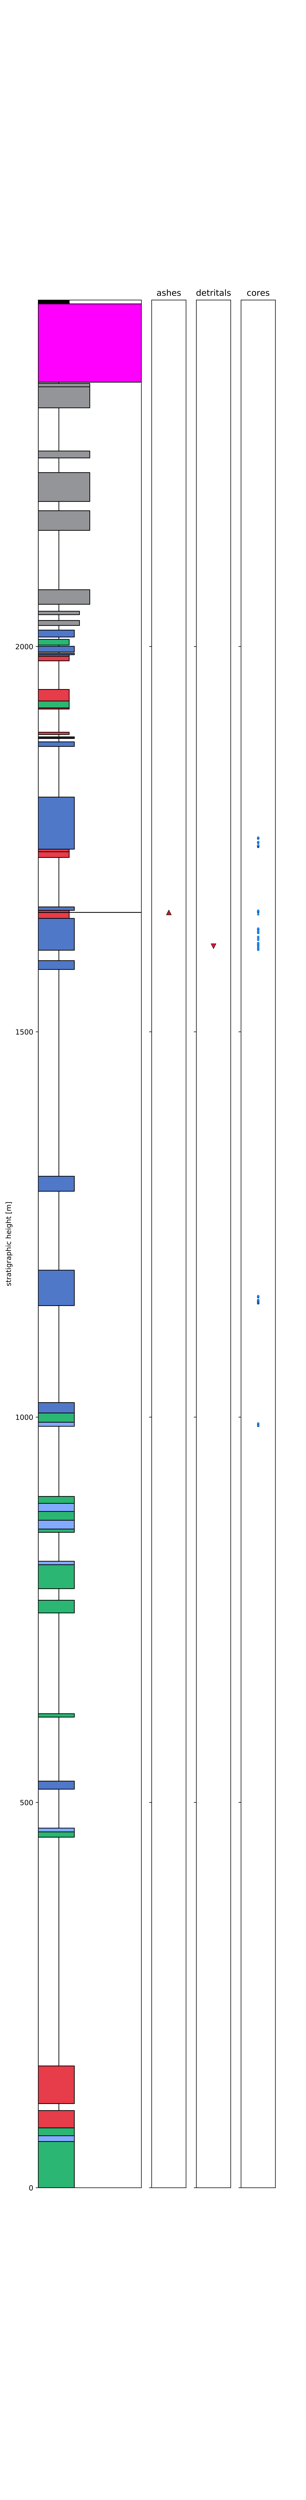 <?xml version="1.0" encoding="utf-8" standalone="no"?>
<!DOCTYPE svg PUBLIC "-//W3C//DTD SVG 1.1//EN"
  "http://www.w3.org/Graphics/SVG/1.1/DTD/svg11.dtd">
<!-- Created with matplotlib (http://matplotlib.org/) -->
<svg height="3527pt" version="1.1" viewBox="0 0 432 3527" width="432pt" xmlns="http://www.w3.org/2000/svg" xmlns:xlink="http://www.w3.org/1999/xlink">
 <defs>
  <style type="text/css">
*{stroke-linecap:butt;stroke-linejoin:round;}
  </style>
 </defs>
 <g id="figure_1">
  <g id="patch_1">
   <path d="M 0 3527.424 
L 432 3527.424 
L 432 0 
L 0 0 
z
" style="fill:#ffffff;"/>
  </g>
  <g id="axes_1">
   <g id="patch_2">
    <path d="M 54 3086.496 
L 199.565 3086.496 
L 199.565 423.291 
L 54 423.291 
z
" style="fill:#ffffff;"/>
   </g>
   <g id="patch_3">
    <path clip-path="url(#pe6dd08f70f)" d="M 54 3086.496 
L 104.948 3086.496 
L 104.948 3021.264 
L 54 3021.264 
z
" style="fill:#2bb673;stroke:#000000;stroke-linejoin:miter;"/>
   </g>
   <g id="patch_4">
    <path clip-path="url(#pe6dd08f70f)" d="M 54 3021.264 
L 104.948 3021.264 
L 104.948 3013.11 
L 54 3013.11 
z
" style="fill:#82aaff;stroke:#000000;stroke-linejoin:miter;"/>
   </g>
   <g id="patch_5">
    <path clip-path="url(#pe6dd08f70f)" d="M 54 3013.11 
L 104.948 3013.11 
L 104.948 3002.021 
L 54 3002.021 
z
" style="fill:#2bb673;stroke:#000000;stroke-linejoin:miter;"/>
   </g>
   <g id="patch_6">
    <path clip-path="url(#pe6dd08f70f)" d="M 54 3002.021 
L 104.948 3002.021 
L 104.948 2977.559 
L 54 2977.559 
z
" style="fill:#e73c49;stroke:#000000;stroke-linejoin:miter;"/>
   </g>
   <g id="patch_7">
    <path clip-path="url(#pe6dd08f70f)" d="M 54 2977.559 
L 83.113 2977.559 
L 83.113 2967.774 
L 54 2967.774 
z
" style="fill:#ffffff;stroke:#000000;stroke-linejoin:miter;"/>
   </g>
   <g id="patch_8">
    <path clip-path="url(#pe6dd08f70f)" d="M 54 2967.774 
L 104.948 2967.774 
L 104.948 2914.61 
L 54 2914.61 
z
" style="fill:#e73c49;stroke:#000000;stroke-linejoin:miter;"/>
   </g>
   <g id="patch_9">
    <path clip-path="url(#pe6dd08f70f)" d="M 54 2914.61 
L 83.113 2914.61 
L 83.113 2591.929 
L 54 2591.929 
z
" style="fill:#ffffff;stroke:#000000;stroke-linejoin:miter;"/>
   </g>
   <g id="patch_10">
    <path clip-path="url(#pe6dd08f70f)" d="M 54 2591.929 
L 104.948 2591.929 
L 104.948 2584.427 
L 54 2584.427 
z
" style="fill:#2bb673;stroke:#000000;stroke-linejoin:miter;"/>
   </g>
   <g id="patch_11">
    <path clip-path="url(#pe6dd08f70f)" d="M 54 2584.427 
L 104.948 2584.427 
L 104.948 2579.1 
L 54 2579.1 
z
" style="fill:#82aaff;stroke:#000000;stroke-linejoin:miter;"/>
   </g>
   <g id="patch_12">
    <path clip-path="url(#pe6dd08f70f)" d="M 54 2579.1 
L 83.113 2579.1 
L 83.113 2524.196 
L 54 2524.196 
z
" style="fill:#ffffff;stroke:#000000;stroke-linejoin:miter;"/>
   </g>
   <g id="patch_13">
    <path clip-path="url(#pe6dd08f70f)" d="M 54 2524.196 
L 104.948 2524.196 
L 104.948 2512.781 
L 54 2512.781 
z
" style="fill:#5078c8;stroke:#000000;stroke-linejoin:miter;"/>
   </g>
   <g id="patch_14">
    <path clip-path="url(#pe6dd08f70f)" d="M 54 2512.781 
L 83.113 2512.781 
L 83.113 2422.543 
L 54 2422.543 
z
" style="fill:#ffffff;stroke:#000000;stroke-linejoin:miter;"/>
   </g>
   <g id="patch_15">
    <path clip-path="url(#pe6dd08f70f)" d="M 54 2422.543 
L 104.948 2422.543 
L 104.948 2417.651 
L 54 2417.651 
z
" style="fill:#2bb673;stroke:#000000;stroke-linejoin:miter;"/>
   </g>
   <g id="patch_16">
    <path clip-path="url(#pe6dd08f70f)" d="M 54 2417.651 
L 83.113 2417.651 
L 83.113 2275.554 
L 54 2275.554 
z
" style="fill:#ffffff;stroke:#000000;stroke-linejoin:miter;"/>
   </g>
   <g id="patch_17">
    <path clip-path="url(#pe6dd08f70f)" d="M 54 2275.554 
L 104.948 2275.554 
L 104.948 2257.615 
L 54 2257.615 
z
" style="fill:#2bb673;stroke:#000000;stroke-linejoin:miter;"/>
   </g>
   <g id="patch_18">
    <path clip-path="url(#pe6dd08f70f)" d="M 54 2257.615 
L 83.113 2257.615 
L 83.113 2241.307 
L 54 2241.307 
z
" style="fill:#ffffff;stroke:#000000;stroke-linejoin:miter;"/>
   </g>
   <g id="patch_19">
    <path clip-path="url(#pe6dd08f70f)" d="M 54 2241.307 
L 104.948 2241.307 
L 104.948 2207.495 
L 54 2207.495 
z
" style="fill:#2bb673;stroke:#000000;stroke-linejoin:miter;"/>
   </g>
   <g id="patch_20">
    <path clip-path="url(#pe6dd08f70f)" d="M 54 2207.495 
L 104.948 2207.495 
L 104.948 2202.602 
L 54 2202.602 
z
" style="fill:#82aaff;stroke:#000000;stroke-linejoin:miter;"/>
   </g>
   <g id="patch_21">
    <path clip-path="url(#pe6dd08f70f)" d="M 54 2202.602 
L 83.113 2202.602 
L 83.113 2161.832 
L 54 2161.832 
z
" style="fill:#ffffff;stroke:#000000;stroke-linejoin:miter;"/>
   </g>
   <g id="patch_22">
    <path clip-path="url(#pe6dd08f70f)" d="M 54 2161.832 
L 104.948 2161.832 
L 104.948 2157.157 
L 54 2157.157 
z
" style="fill:#2bb673;stroke:#000000;stroke-linejoin:miter;"/>
   </g>
   <g id="patch_23">
    <path clip-path="url(#pe6dd08f70f)" d="M 54 2157.157 
L 104.948 2157.157 
L 104.948 2144.763 
L 54 2144.763 
z
" style="fill:#82aaff;stroke:#000000;stroke-linejoin:miter;"/>
   </g>
   <g id="patch_24">
    <path clip-path="url(#pe6dd08f70f)" d="M 54 2144.763 
L 104.948 2144.763 
L 104.948 2132.369 
L 54 2132.369 
z
" style="fill:#2bb673;stroke:#000000;stroke-linejoin:miter;"/>
   </g>
   <g id="patch_25">
    <path clip-path="url(#pe6dd08f70f)" d="M 54 2132.369 
L 104.948 2132.369 
L 104.948 2120.954 
L 54 2120.954 
z
" style="fill:#82aaff;stroke:#000000;stroke-linejoin:miter;"/>
   </g>
   <g id="patch_26">
    <path clip-path="url(#pe6dd08f70f)" d="M 54 2120.954 
L 104.948 2120.954 
L 104.948 2111.169 
L 54 2111.169 
z
" style="fill:#2bb673;stroke:#000000;stroke-linejoin:miter;"/>
   </g>
   <g id="patch_27">
    <path clip-path="url(#pe6dd08f70f)" d="M 54 2111.169 
L 83.113 2111.169 
L 83.113 2012.234 
L 54 2012.234 
z
" style="fill:#ffffff;stroke:#000000;stroke-linejoin:miter;"/>
   </g>
   <g id="patch_28">
    <path clip-path="url(#pe6dd08f70f)" d="M 54 2012.234 
L 104.948 2012.234 
L 104.948 2006.472 
L 54 2006.472 
z
" style="fill:#82aaff;stroke:#000000;stroke-linejoin:miter;"/>
   </g>
   <g id="patch_29">
    <path clip-path="url(#pe6dd08f70f)" d="M 54 2006.472 
L 104.948 2006.472 
L 104.948 1993.425 
L 54 1993.425 
z
" style="fill:#2bb673;stroke:#000000;stroke-linejoin:miter;"/>
   </g>
   <g id="patch_30">
    <path clip-path="url(#pe6dd08f70f)" d="M 54 1993.425 
L 104.948 1993.425 
L 104.948 1978.748 
L 54 1978.748 
z
" style="fill:#5078c8;stroke:#000000;stroke-linejoin:miter;"/>
   </g>
   <g id="patch_31">
    <path clip-path="url(#pe6dd08f70f)" d="M 54 1978.748 
L 83.113 1978.748 
L 83.113 1841.978 
L 54 1841.978 
z
" style="fill:#ffffff;stroke:#000000;stroke-linejoin:miter;"/>
   </g>
   <g id="patch_32">
    <path clip-path="url(#pe6dd08f70f)" d="M 54 1841.978 
L 104.948 1841.978 
L 104.948 1791.967 
L 54 1791.967 
z
" style="fill:#5078c8;stroke:#000000;stroke-linejoin:miter;"/>
   </g>
   <g id="patch_33">
    <path clip-path="url(#pe6dd08f70f)" d="M 54 1791.967 
L 83.113 1791.967 
L 83.113 1680.638 
L 54 1680.638 
z
" style="fill:#ffffff;stroke:#000000;stroke-linejoin:miter;"/>
   </g>
   <g id="patch_34">
    <path clip-path="url(#pe6dd08f70f)" d="M 54 1680.638 
L 104.948 1680.638 
L 104.948 1659.437 
L 54 1659.437 
z
" style="fill:#5078c8;stroke:#000000;stroke-linejoin:miter;"/>
   </g>
   <g id="patch_35">
    <path clip-path="url(#pe6dd08f70f)" d="M 54 1659.437 
L 83.113 1659.437 
L 83.113 1367.742 
L 54 1367.742 
z
" style="fill:#ffffff;stroke:#000000;stroke-linejoin:miter;"/>
   </g>
   <g id="patch_36">
    <path clip-path="url(#pe6dd08f70f)" d="M 54 1367.742 
L 104.948 1367.742 
L 104.948 1355.239 
L 54 1355.239 
z
" style="fill:#5078c8;stroke:#000000;stroke-linejoin:miter;"/>
   </g>
   <g id="patch_37">
    <path clip-path="url(#pe6dd08f70f)" d="M 54 1355.239 
L 83.113 1355.239 
L 83.113 1340.562 
L 54 1340.562 
z
" style="fill:#ffffff;stroke:#000000;stroke-linejoin:miter;"/>
   </g>
   <g id="patch_38">
    <path clip-path="url(#pe6dd08f70f)" d="M 54 1340.562 
L 104.948 1340.562 
L 104.948 1295.66 
L 54 1295.66 
z
" style="fill:#5078c8;stroke:#000000;stroke-linejoin:miter;"/>
   </g>
   <g id="patch_39">
    <path clip-path="url(#pe6dd08f70f)" d="M 54 1295.66 
L 97.67 1295.66 
L 97.67 1287.289 
L 54 1287.289 
z
" style="fill:#e73c49;stroke:#000000;stroke-linejoin:miter;"/>
   </g>
   <g id="patch_40">
    <path clip-path="url(#pe6dd08f70f)" d="M 54 1287.289 
L 199.565 1287.289 
L 199.565 1287.18 
L 54 1287.18 
z
" style="fill:#ffd3dc;stroke:#000000;stroke-linejoin:miter;"/>
   </g>
   <g id="patch_41">
    <path clip-path="url(#pe6dd08f70f)" d="M 54 1287.18 
L 97.67 1287.18 
L 97.67 1284.353 
L 54 1284.353 
z
" style="fill:#e73c49;stroke:#000000;stroke-linejoin:miter;"/>
   </g>
   <g id="patch_42">
    <path clip-path="url(#pe6dd08f70f)" d="M 54 1284.353 
L 104.948 1284.353 
L 104.948 1279.461 
L 54 1279.461 
z
" style="fill:#5078c8;stroke:#000000;stroke-linejoin:miter;"/>
   </g>
   <g id="patch_43">
    <path clip-path="url(#pe6dd08f70f)" d="M 54 1279.461 
L 83.113 1279.461 
L 83.113 1209.771 
L 54 1209.771 
z
" style="fill:#ffffff;stroke:#000000;stroke-linejoin:miter;"/>
   </g>
   <g id="patch_44">
    <path clip-path="url(#pe6dd08f70f)" d="M 54 1209.771 
L 97.67 1209.771 
L 97.67 1201.617 
L 54 1201.617 
z
" style="fill:#e73c49;stroke:#000000;stroke-linejoin:miter;"/>
   </g>
   <g id="patch_45">
    <path clip-path="url(#pe6dd08f70f)" d="M 54 1201.617 
L 97.67 1201.617 
L 97.67 1198.03 
L 54 1198.03 
z
" style="fill:#e73c49;stroke:#000000;stroke-linejoin:miter;"/>
   </g>
   <g id="patch_46">
    <path clip-path="url(#pe6dd08f70f)" d="M 54 1198.03 
L 104.948 1198.03 
L 104.948 1124.535 
L 54 1124.535 
z
" style="fill:#5078c8;stroke:#000000;stroke-linejoin:miter;"/>
   </g>
   <g id="patch_47">
    <path clip-path="url(#pe6dd08f70f)" d="M 54 1124.535 
L 83.113 1124.535 
L 83.113 1053.106 
L 54 1053.106 
z
" style="fill:#ffffff;stroke:#000000;stroke-linejoin:miter;"/>
   </g>
   <g id="patch_48">
    <path clip-path="url(#pe6dd08f70f)" d="M 54 1053.106 
L 104.948 1053.106 
L 104.948 1046.583 
L 54 1046.583 
z
" style="fill:#5078c8;stroke:#000000;stroke-linejoin:miter;"/>
   </g>
   <g id="patch_49">
    <path clip-path="url(#pe6dd08f70f)" d="M 54 1046.583 
L 83.113 1046.583 
L 83.113 1041.908 
L 54 1041.908 
z
" style="fill:#ffffff;stroke:#000000;stroke-linejoin:miter;"/>
   </g>
   <g id="patch_50">
    <path clip-path="url(#pe6dd08f70f)" d="M 54 1041.908 
L 104.948 1041.908 
L 104.948 1040.82 
L 54 1040.82 
z
" style="fill:#5078c8;stroke:#000000;stroke-linejoin:miter;"/>
   </g>
   <g id="patch_51">
    <path clip-path="url(#pe6dd08f70f)" d="M 54 1040.82 
L 104.948 1040.82 
L 104.948 1039.516 
L 54 1039.516 
z
" style="fill:#2bb673;stroke:#000000;stroke-linejoin:miter;"/>
   </g>
   <g id="patch_52">
    <path clip-path="url(#pe6dd08f70f)" d="M 54 1039.516 
L 83.113 1039.516 
L 83.113 1036.254 
L 54 1036.254 
z
" style="fill:#ffffff;stroke:#000000;stroke-linejoin:miter;"/>
   </g>
   <g id="patch_53">
    <path clip-path="url(#pe6dd08f70f)" d="M 54 1036.254 
L 97.67 1036.254 
L 97.67 1032.993 
L 54 1032.993 
z
" style="fill:#e73c49;stroke:#000000;stroke-linejoin:miter;"/>
   </g>
   <g id="patch_54">
    <path clip-path="url(#pe6dd08f70f)" d="M 54 1032.993 
L 83.113 1032.993 
L 83.113 1000.377 
L 54 1000.377 
z
" style="fill:#ffffff;stroke:#000000;stroke-linejoin:miter;"/>
   </g>
   <g id="patch_55">
    <path clip-path="url(#pe6dd08f70f)" d="M 54 1000.377 
L 97.67 1000.377 
L 97.67 998.746 
L 54 998.746 
z
" style="fill:#e73c49;stroke:#000000;stroke-linejoin:miter;"/>
   </g>
   <g id="patch_56">
    <path clip-path="url(#pe6dd08f70f)" d="M 54 998.746 
L 97.67 998.746 
L 97.67 988.961 
L 54 988.961 
z
" style="fill:#2bb673;stroke:#000000;stroke-linejoin:miter;"/>
   </g>
   <g id="patch_57">
    <path clip-path="url(#pe6dd08f70f)" d="M 54 988.961 
L 97.67 988.961 
L 97.67 972.653 
L 54 972.653 
z
" style="fill:#e73c49;stroke:#000000;stroke-linejoin:miter;"/>
   </g>
   <g id="patch_58">
    <path clip-path="url(#pe6dd08f70f)" d="M 54 972.653 
L 83.113 972.653 
L 83.113 932.318 
L 54 932.318 
z
" style="fill:#ffffff;stroke:#000000;stroke-linejoin:miter;"/>
   </g>
   <g id="patch_59">
    <path clip-path="url(#pe6dd08f70f)" d="M 54 932.318 
L 97.67 932.318 
L 97.67 925.795 
L 54 925.795 
z
" style="fill:#e73c49;stroke:#000000;stroke-linejoin:miter;"/>
   </g>
   <g id="patch_60">
    <path clip-path="url(#pe6dd08f70f)" d="M 54 925.795 
L 97.67 925.795 
L 97.67 923.729 
L 54 923.729 
z
" style="fill:#2bb673;stroke:#000000;stroke-linejoin:miter;"/>
   </g>
   <g id="patch_61">
    <path clip-path="url(#pe6dd08f70f)" d="M 54 923.729 
L 104.948 923.729 
L 104.948 921.555 
L 54 921.555 
z
" style="fill:#5078c8;stroke:#000000;stroke-linejoin:miter;"/>
   </g>
   <g id="patch_62">
    <path clip-path="url(#pe6dd08f70f)" d="M 54 921.555 
L 83.113 921.555 
L 83.113 919.924 
L 54 919.924 
z
" style="fill:#ffffff;stroke:#000000;stroke-linejoin:miter;"/>
   </g>
   <g id="patch_63">
    <path clip-path="url(#pe6dd08f70f)" d="M 54 919.924 
L 104.948 919.924 
L 104.948 911.77 
L 54 911.77 
z
" style="fill:#5078c8;stroke:#000000;stroke-linejoin:miter;"/>
   </g>
   <g id="patch_64">
    <path clip-path="url(#pe6dd08f70f)" d="M 54 911.77 
L 83.113 911.77 
L 83.113 910.139 
L 54 910.139 
z
" style="fill:#ffffff;stroke:#000000;stroke-linejoin:miter;"/>
   </g>
   <g id="patch_65">
    <path clip-path="url(#pe6dd08f70f)" d="M 54 910.139 
L 97.67 910.139 
L 97.67 901.985 
L 54 901.985 
z
" style="fill:#2bb673;stroke:#000000;stroke-linejoin:miter;"/>
   </g>
   <g id="patch_66">
    <path clip-path="url(#pe6dd08f70f)" d="M 54 901.985 
L 83.113 901.985 
L 83.113 898.723 
L 54 898.723 
z
" style="fill:#ffffff;stroke:#000000;stroke-linejoin:miter;"/>
   </g>
   <g id="patch_67">
    <path clip-path="url(#pe6dd08f70f)" d="M 54 898.723 
L 104.948 898.723 
L 104.948 888.939 
L 54 888.939 
z
" style="fill:#5078c8;stroke:#000000;stroke-linejoin:miter;"/>
   </g>
   <g id="patch_68">
    <path clip-path="url(#pe6dd08f70f)" d="M 54 888.939 
L 83.113 888.939 
L 83.113 882.415 
L 54 882.415 
z
" style="fill:#ffffff;stroke:#000000;stroke-linejoin:miter;"/>
   </g>
   <g id="patch_69">
    <path clip-path="url(#pe6dd08f70f)" d="M 54 882.415 
L 112.226 882.415 
L 112.226 875.349 
L 54 875.349 
z
" style="fill:#939598;stroke:#000000;stroke-linejoin:miter;"/>
   </g>
   <g id="patch_70">
    <path clip-path="url(#pe6dd08f70f)" d="M 54 875.349 
L 83.113 875.349 
L 83.113 867.195 
L 54 867.195 
z
" style="fill:#ffffff;stroke:#000000;stroke-linejoin:miter;"/>
   </g>
   <g id="patch_71">
    <path clip-path="url(#pe6dd08f70f)" d="M 54 867.195 
L 112.226 867.195 
L 112.226 862.302 
L 54 862.302 
z
" style="fill:#939598;stroke:#000000;stroke-linejoin:miter;"/>
   </g>
   <g id="patch_72">
    <path clip-path="url(#pe6dd08f70f)" d="M 54 862.302 
L 83.113 862.302 
L 83.113 852.517 
L 54 852.517 
z
" style="fill:#ffffff;stroke:#000000;stroke-linejoin:miter;"/>
   </g>
   <g id="patch_73">
    <path clip-path="url(#pe6dd08f70f)" d="M 54 852.517 
L 126.783 852.517 
L 126.783 831.969 
L 54 831.969 
z
" style="fill:#939598;stroke:#000000;stroke-linejoin:miter;"/>
   </g>
   <g id="patch_74">
    <path clip-path="url(#pe6dd08f70f)" d="M 54 831.969 
L 83.113 831.969 
L 83.113 748.255 
L 54 748.255 
z
" style="fill:#ffffff;stroke:#000000;stroke-linejoin:miter;"/>
   </g>
   <g id="patch_75">
    <path clip-path="url(#pe6dd08f70f)" d="M 54 748.255 
L 126.783 748.255 
L 126.783 720.531 
L 54 720.531 
z
" style="fill:#939598;stroke:#000000;stroke-linejoin:miter;"/>
   </g>
   <g id="patch_76">
    <path clip-path="url(#pe6dd08f70f)" d="M 54 720.531 
L 83.113 720.531 
L 83.113 707.485 
L 54 707.485 
z
" style="fill:#ffffff;stroke:#000000;stroke-linejoin:miter;"/>
   </g>
   <g id="patch_77">
    <path clip-path="url(#pe6dd08f70f)" d="M 54 707.485 
L 126.783 707.485 
L 126.783 666.715 
L 54 666.715 
z
" style="fill:#939598;stroke:#000000;stroke-linejoin:miter;"/>
   </g>
   <g id="patch_78">
    <path clip-path="url(#pe6dd08f70f)" d="M 54 666.715 
L 83.113 666.715 
L 83.113 646.058 
L 54 646.058 
z
" style="fill:#ffffff;stroke:#000000;stroke-linejoin:miter;"/>
   </g>
   <g id="patch_79">
    <path clip-path="url(#pe6dd08f70f)" d="M 54 646.058 
L 126.783 646.058 
L 126.783 636.273 
L 54 636.273 
z
" style="fill:#939598;stroke:#000000;stroke-linejoin:miter;"/>
   </g>
   <g id="patch_80">
    <path clip-path="url(#pe6dd08f70f)" d="M 54 636.273 
L 83.113 636.273 
L 83.113 575.39 
L 54 575.39 
z
" style="fill:#ffffff;stroke:#000000;stroke-linejoin:miter;"/>
   </g>
   <g id="patch_81">
    <path clip-path="url(#pe6dd08f70f)" d="M 54 575.39 
L 126.783 575.39 
L 126.783 545.71 
L 54 545.71 
z
" style="fill:#939598;stroke:#000000;stroke-linejoin:miter;"/>
   </g>
   <g id="patch_82">
    <path clip-path="url(#pe6dd08f70f)" d="M 54 545.71 
L 126.783 545.71 
L 126.783 540.817 
L 54 540.817 
z
" style="fill:#939598;stroke:#000000;stroke-linejoin:miter;"/>
   </g>
   <g id="patch_83">
    <path clip-path="url(#pe6dd08f70f)" d="M 54 540.817 
L 83.113 540.817 
L 83.113 539.186 
L 54 539.186 
z
" style="fill:#ffffff;stroke:#000000;stroke-linejoin:miter;"/>
   </g>
   <g id="patch_84">
    <path clip-path="url(#pe6dd08f70f)" d="M 54 539.186 
L 199.565 539.186 
L 199.565 428.727 
L 54 428.727 
z
" style="fill:#ff00ff;stroke:#000000;stroke-linejoin:miter;"/>
   </g>
   <g id="patch_85">
    <path clip-path="url(#pe6dd08f70f)" d="M 54 428.727 
L 97.67 428.727 
L 97.67 423.291 
L 54 423.291 
z
" style="stroke:#000000;stroke-linejoin:miter;"/>
   </g>
   <g id="matplotlib.axis_1"/>
   <g id="matplotlib.axis_2">
    <g id="ytick_1">
     <g id="line2d_1">
      <defs>
       <path d="M 0 0 
L -3.5 0 
" id="m9b902b934a" style="stroke:#000000;stroke-width:0.8;"/>
      </defs>
      <g>
       <use style="stroke:#000000;stroke-width:0.8;" x="54" xlink:href="#m9b902b934a" y="3086.496"/>
      </g>
     </g>
     <g id="text_1">
      <!-- 0 -->
      <defs>
       <path d="M 31.781 66.406 
Q 24.172 66.406 20.328 58.906 
Q 16.5 51.422 16.5 36.375 
Q 16.5 21.391 20.328 13.891 
Q 24.172 6.391 31.781 6.391 
Q 39.453 6.391 43.281 13.891 
Q 47.125 21.391 47.125 36.375 
Q 47.125 51.422 43.281 58.906 
Q 39.453 66.406 31.781 66.406 
z
M 31.781 74.219 
Q 44.047 74.219 50.516 64.516 
Q 56.984 54.828 56.984 36.375 
Q 56.984 17.969 50.516 8.266 
Q 44.047 -1.422 31.781 -1.422 
Q 19.531 -1.422 13.062 8.266 
Q 6.594 17.969 6.594 36.375 
Q 6.594 54.828 13.062 64.516 
Q 19.531 74.219 31.781 74.219 
z
" id="DejaVuSans-30"/>
      </defs>
      <g transform="translate(40.638 3090.295)scale(0.1 -0.1)">
       <use xlink:href="#DejaVuSans-30"/>
      </g>
     </g>
    </g>
    <g id="ytick_2">
     <g id="line2d_2">
      <g>
       <use style="stroke:#000000;stroke-width:0.8;" x="54" xlink:href="#m9b902b934a" y="2542.896"/>
      </g>
     </g>
     <g id="text_2">
      <!-- 500 -->
      <defs>
       <path d="M 10.797 72.906 
L 49.516 72.906 
L 49.516 64.594 
L 19.828 64.594 
L 19.828 46.734 
Q 21.969 47.469 24.109 47.828 
Q 26.266 48.188 28.422 48.188 
Q 40.625 48.188 47.75 41.5 
Q 54.891 34.812 54.891 23.391 
Q 54.891 11.625 47.562 5.094 
Q 40.234 -1.422 26.906 -1.422 
Q 22.312 -1.422 17.547 -0.641 
Q 12.797 0.141 7.719 1.703 
L 7.719 11.625 
Q 12.109 9.234 16.797 8.062 
Q 21.484 6.891 26.703 6.891 
Q 35.156 6.891 40.078 11.328 
Q 45.016 15.766 45.016 23.391 
Q 45.016 31 40.078 35.438 
Q 35.156 39.891 26.703 39.891 
Q 22.75 39.891 18.812 39.016 
Q 14.891 38.141 10.797 36.281 
z
" id="DejaVuSans-35"/>
      </defs>
      <g transform="translate(27.913 2546.695)scale(0.1 -0.1)">
       <use xlink:href="#DejaVuSans-35"/>
       <use x="63.623" xlink:href="#DejaVuSans-30"/>
       <use x="127.246" xlink:href="#DejaVuSans-30"/>
      </g>
     </g>
    </g>
    <g id="ytick_3">
     <g id="line2d_3">
      <g>
       <use style="stroke:#000000;stroke-width:0.8;" x="54" xlink:href="#m9b902b934a" y="1999.296"/>
      </g>
     </g>
     <g id="text_3">
      <!-- 1000 -->
      <defs>
       <path d="M 12.406 8.297 
L 28.516 8.297 
L 28.516 63.922 
L 10.984 60.406 
L 10.984 69.391 
L 28.422 72.906 
L 38.281 72.906 
L 38.281 8.297 
L 54.391 8.297 
L 54.391 0 
L 12.406 0 
z
" id="DejaVuSans-31"/>
      </defs>
      <g transform="translate(21.55 2003.095)scale(0.1 -0.1)">
       <use xlink:href="#DejaVuSans-31"/>
       <use x="63.623" xlink:href="#DejaVuSans-30"/>
       <use x="127.246" xlink:href="#DejaVuSans-30"/>
       <use x="190.869" xlink:href="#DejaVuSans-30"/>
      </g>
     </g>
    </g>
    <g id="ytick_4">
     <g id="line2d_4">
      <g>
       <use style="stroke:#000000;stroke-width:0.8;" x="54" xlink:href="#m9b902b934a" y="1455.696"/>
      </g>
     </g>
     <g id="text_4">
      <!-- 1500 -->
      <g transform="translate(21.55 1459.495)scale(0.1 -0.1)">
       <use xlink:href="#DejaVuSans-31"/>
       <use x="63.623" xlink:href="#DejaVuSans-35"/>
       <use x="127.246" xlink:href="#DejaVuSans-30"/>
       <use x="190.869" xlink:href="#DejaVuSans-30"/>
      </g>
     </g>
    </g>
    <g id="ytick_5">
     <g id="line2d_5">
      <g>
       <use style="stroke:#000000;stroke-width:0.8;" x="54" xlink:href="#m9b902b934a" y="912.096"/>
      </g>
     </g>
     <g id="text_5">
      <!-- 2000 -->
      <defs>
       <path d="M 19.188 8.297 
L 53.609 8.297 
L 53.609 0 
L 7.328 0 
L 7.328 8.297 
Q 12.938 14.109 22.625 23.891 
Q 32.328 33.688 34.812 36.531 
Q 39.547 41.844 41.422 45.531 
Q 43.312 49.219 43.312 52.781 
Q 43.312 58.594 39.234 62.25 
Q 35.156 65.922 28.609 65.922 
Q 23.969 65.922 18.812 64.312 
Q 13.672 62.703 7.812 59.422 
L 7.812 69.391 
Q 13.766 71.781 18.938 73 
Q 24.125 74.219 28.422 74.219 
Q 39.75 74.219 46.484 68.547 
Q 53.219 62.891 53.219 53.422 
Q 53.219 48.922 51.531 44.891 
Q 49.859 40.875 45.406 35.406 
Q 44.188 33.984 37.641 27.219 
Q 31.109 20.453 19.188 8.297 
z
" id="DejaVuSans-32"/>
      </defs>
      <g transform="translate(21.55 915.895)scale(0.1 -0.1)">
       <use xlink:href="#DejaVuSans-32"/>
       <use x="63.623" xlink:href="#DejaVuSans-30"/>
       <use x="127.246" xlink:href="#DejaVuSans-30"/>
       <use x="190.869" xlink:href="#DejaVuSans-30"/>
      </g>
     </g>
    </g>
    <g id="text_6">
     <!-- stratigraphic height [m] -->
     <defs>
      <path d="M 44.281 53.078 
L 44.281 44.578 
Q 40.484 46.531 36.375 47.5 
Q 32.281 48.484 27.875 48.484 
Q 21.188 48.484 17.844 46.438 
Q 14.5 44.391 14.5 40.281 
Q 14.5 37.156 16.891 35.375 
Q 19.281 33.594 26.516 31.984 
L 29.594 31.297 
Q 39.156 29.25 43.188 25.516 
Q 47.219 21.781 47.219 15.094 
Q 47.219 7.469 41.188 3.016 
Q 35.156 -1.422 24.609 -1.422 
Q 20.219 -1.422 15.453 -0.562 
Q 10.688 0.297 5.422 2 
L 5.422 11.281 
Q 10.406 8.688 15.234 7.391 
Q 20.062 6.109 24.812 6.109 
Q 31.156 6.109 34.562 8.281 
Q 37.984 10.453 37.984 14.406 
Q 37.984 18.062 35.516 20.016 
Q 33.062 21.969 24.703 23.781 
L 21.578 24.516 
Q 13.234 26.266 9.516 29.906 
Q 5.812 33.547 5.812 39.891 
Q 5.812 47.609 11.281 51.797 
Q 16.75 56 26.812 56 
Q 31.781 56 36.172 55.266 
Q 40.578 54.547 44.281 53.078 
z
" id="DejaVuSans-73"/>
      <path d="M 18.312 70.219 
L 18.312 54.688 
L 36.812 54.688 
L 36.812 47.703 
L 18.312 47.703 
L 18.312 18.016 
Q 18.312 11.328 20.141 9.422 
Q 21.969 7.516 27.594 7.516 
L 36.812 7.516 
L 36.812 0 
L 27.594 0 
Q 17.188 0 13.234 3.875 
Q 9.281 7.766 9.281 18.016 
L 9.281 47.703 
L 2.688 47.703 
L 2.688 54.688 
L 9.281 54.688 
L 9.281 70.219 
z
" id="DejaVuSans-74"/>
      <path d="M 41.109 46.297 
Q 39.594 47.172 37.812 47.578 
Q 36.031 48 33.891 48 
Q 26.266 48 22.188 43.047 
Q 18.109 38.094 18.109 28.812 
L 18.109 0 
L 9.078 0 
L 9.078 54.688 
L 18.109 54.688 
L 18.109 46.188 
Q 20.953 51.172 25.484 53.578 
Q 30.031 56 36.531 56 
Q 37.453 56 38.578 55.875 
Q 39.703 55.766 41.062 55.516 
z
" id="DejaVuSans-72"/>
      <path d="M 34.281 27.484 
Q 23.391 27.484 19.188 25 
Q 14.984 22.516 14.984 16.5 
Q 14.984 11.719 18.141 8.906 
Q 21.297 6.109 26.703 6.109 
Q 34.188 6.109 38.703 11.406 
Q 43.219 16.703 43.219 25.484 
L 43.219 27.484 
z
M 52.203 31.203 
L 52.203 0 
L 43.219 0 
L 43.219 8.297 
Q 40.141 3.328 35.547 0.953 
Q 30.953 -1.422 24.312 -1.422 
Q 15.922 -1.422 10.953 3.297 
Q 6 8.016 6 15.922 
Q 6 25.141 12.172 29.828 
Q 18.359 34.516 30.609 34.516 
L 43.219 34.516 
L 43.219 35.406 
Q 43.219 41.609 39.141 45 
Q 35.062 48.391 27.688 48.391 
Q 23 48.391 18.547 47.266 
Q 14.109 46.141 10.016 43.891 
L 10.016 52.203 
Q 14.938 54.109 19.578 55.047 
Q 24.219 56 28.609 56 
Q 40.484 56 46.344 49.844 
Q 52.203 43.703 52.203 31.203 
z
" id="DejaVuSans-61"/>
      <path d="M 9.422 54.688 
L 18.406 54.688 
L 18.406 0 
L 9.422 0 
z
M 9.422 75.984 
L 18.406 75.984 
L 18.406 64.594 
L 9.422 64.594 
z
" id="DejaVuSans-69"/>
      <path d="M 45.406 27.984 
Q 45.406 37.75 41.375 43.109 
Q 37.359 48.484 30.078 48.484 
Q 22.859 48.484 18.828 43.109 
Q 14.797 37.75 14.797 27.984 
Q 14.797 18.266 18.828 12.891 
Q 22.859 7.516 30.078 7.516 
Q 37.359 7.516 41.375 12.891 
Q 45.406 18.266 45.406 27.984 
z
M 54.391 6.781 
Q 54.391 -7.172 48.188 -13.984 
Q 42 -20.797 29.203 -20.797 
Q 24.469 -20.797 20.266 -20.094 
Q 16.062 -19.391 12.109 -17.922 
L 12.109 -9.188 
Q 16.062 -11.328 19.922 -12.344 
Q 23.781 -13.375 27.781 -13.375 
Q 36.625 -13.375 41.016 -8.766 
Q 45.406 -4.156 45.406 5.172 
L 45.406 9.625 
Q 42.625 4.781 38.281 2.391 
Q 33.938 0 27.875 0 
Q 17.828 0 11.672 7.656 
Q 5.516 15.328 5.516 27.984 
Q 5.516 40.672 11.672 48.328 
Q 17.828 56 27.875 56 
Q 33.938 56 38.281 53.609 
Q 42.625 51.219 45.406 46.391 
L 45.406 54.688 
L 54.391 54.688 
z
" id="DejaVuSans-67"/>
      <path d="M 18.109 8.203 
L 18.109 -20.797 
L 9.078 -20.797 
L 9.078 54.688 
L 18.109 54.688 
L 18.109 46.391 
Q 20.953 51.266 25.266 53.625 
Q 29.594 56 35.594 56 
Q 45.562 56 51.781 48.094 
Q 58.016 40.188 58.016 27.297 
Q 58.016 14.406 51.781 6.484 
Q 45.562 -1.422 35.594 -1.422 
Q 29.594 -1.422 25.266 0.953 
Q 20.953 3.328 18.109 8.203 
z
M 48.688 27.297 
Q 48.688 37.203 44.609 42.844 
Q 40.531 48.484 33.406 48.484 
Q 26.266 48.484 22.188 42.844 
Q 18.109 37.203 18.109 27.297 
Q 18.109 17.391 22.188 11.75 
Q 26.266 6.109 33.406 6.109 
Q 40.531 6.109 44.609 11.75 
Q 48.688 17.391 48.688 27.297 
z
" id="DejaVuSans-70"/>
      <path d="M 54.891 33.016 
L 54.891 0 
L 45.906 0 
L 45.906 32.719 
Q 45.906 40.484 42.875 44.328 
Q 39.844 48.188 33.797 48.188 
Q 26.516 48.188 22.312 43.547 
Q 18.109 38.922 18.109 30.906 
L 18.109 0 
L 9.078 0 
L 9.078 75.984 
L 18.109 75.984 
L 18.109 46.188 
Q 21.344 51.125 25.703 53.562 
Q 30.078 56 35.797 56 
Q 45.219 56 50.047 50.172 
Q 54.891 44.344 54.891 33.016 
z
" id="DejaVuSans-68"/>
      <path d="M 48.781 52.594 
L 48.781 44.188 
Q 44.969 46.297 41.141 47.344 
Q 37.312 48.391 33.406 48.391 
Q 24.656 48.391 19.812 42.844 
Q 14.984 37.312 14.984 27.297 
Q 14.984 17.281 19.812 11.734 
Q 24.656 6.203 33.406 6.203 
Q 37.312 6.203 41.141 7.25 
Q 44.969 8.297 48.781 10.406 
L 48.781 2.094 
Q 45.016 0.344 40.984 -0.531 
Q 36.969 -1.422 32.422 -1.422 
Q 20.062 -1.422 12.781 6.344 
Q 5.516 14.109 5.516 27.297 
Q 5.516 40.672 12.859 48.328 
Q 20.219 56 33.016 56 
Q 37.156 56 41.109 55.141 
Q 45.062 54.297 48.781 52.594 
z
" id="DejaVuSans-63"/>
      <path id="DejaVuSans-20"/>
      <path d="M 56.203 29.594 
L 56.203 25.203 
L 14.891 25.203 
Q 15.484 15.922 20.484 11.062 
Q 25.484 6.203 34.422 6.203 
Q 39.594 6.203 44.453 7.469 
Q 49.312 8.734 54.109 11.281 
L 54.109 2.781 
Q 49.266 0.734 44.188 -0.344 
Q 39.109 -1.422 33.891 -1.422 
Q 20.797 -1.422 13.156 6.188 
Q 5.516 13.812 5.516 26.812 
Q 5.516 40.234 12.766 48.109 
Q 20.016 56 32.328 56 
Q 43.359 56 49.781 48.891 
Q 56.203 41.797 56.203 29.594 
z
M 47.219 32.234 
Q 47.125 39.594 43.094 43.984 
Q 39.062 48.391 32.422 48.391 
Q 24.906 48.391 20.391 44.141 
Q 15.875 39.891 15.188 32.172 
z
" id="DejaVuSans-65"/>
      <path d="M 8.594 75.984 
L 29.297 75.984 
L 29.297 69 
L 17.578 69 
L 17.578 -6.203 
L 29.297 -6.203 
L 29.297 -13.188 
L 8.594 -13.188 
z
" id="DejaVuSans-5b"/>
      <path d="M 52 44.188 
Q 55.375 50.25 60.062 53.125 
Q 64.75 56 71.094 56 
Q 79.641 56 84.281 50.016 
Q 88.922 44.047 88.922 33.016 
L 88.922 0 
L 79.891 0 
L 79.891 32.719 
Q 79.891 40.578 77.094 44.375 
Q 74.312 48.188 68.609 48.188 
Q 61.625 48.188 57.562 43.547 
Q 53.516 38.922 53.516 30.906 
L 53.516 0 
L 44.484 0 
L 44.484 32.719 
Q 44.484 40.625 41.703 44.406 
Q 38.922 48.188 33.109 48.188 
Q 26.219 48.188 22.156 43.531 
Q 18.109 38.875 18.109 30.906 
L 18.109 0 
L 9.078 0 
L 9.078 54.688 
L 18.109 54.688 
L 18.109 46.188 
Q 21.188 51.219 25.484 53.609 
Q 29.781 56 35.688 56 
Q 41.656 56 45.828 52.969 
Q 50 49.953 52 44.188 
z
" id="DejaVuSans-6d"/>
      <path d="M 30.422 75.984 
L 30.422 -13.188 
L 9.719 -13.188 
L 9.719 -6.203 
L 21.391 -6.203 
L 21.391 69 
L 9.719 69 
L 9.719 75.984 
z
" id="DejaVuSans-5d"/>
     </defs>
     <g transform="translate(15.47 1814.59)rotate(-90)scale(0.1 -0.1)">
      <use xlink:href="#DejaVuSans-73"/>
      <use x="52.1" xlink:href="#DejaVuSans-74"/>
      <use x="91.309" xlink:href="#DejaVuSans-72"/>
      <use x="132.422" xlink:href="#DejaVuSans-61"/>
      <use x="193.701" xlink:href="#DejaVuSans-74"/>
      <use x="232.91" xlink:href="#DejaVuSans-69"/>
      <use x="260.693" xlink:href="#DejaVuSans-67"/>
      <use x="324.17" xlink:href="#DejaVuSans-72"/>
      <use x="365.283" xlink:href="#DejaVuSans-61"/>
      <use x="426.562" xlink:href="#DejaVuSans-70"/>
      <use x="490.039" xlink:href="#DejaVuSans-68"/>
      <use x="553.418" xlink:href="#DejaVuSans-69"/>
      <use x="581.201" xlink:href="#DejaVuSans-63"/>
      <use x="636.182" xlink:href="#DejaVuSans-20"/>
      <use x="667.969" xlink:href="#DejaVuSans-68"/>
      <use x="731.348" xlink:href="#DejaVuSans-65"/>
      <use x="792.871" xlink:href="#DejaVuSans-69"/>
      <use x="820.654" xlink:href="#DejaVuSans-67"/>
      <use x="884.131" xlink:href="#DejaVuSans-68"/>
      <use x="947.51" xlink:href="#DejaVuSans-74"/>
      <use x="986.719" xlink:href="#DejaVuSans-20"/>
      <use x="1018.506" xlink:href="#DejaVuSans-5b"/>
      <use x="1057.52" xlink:href="#DejaVuSans-6d"/>
      <use x="1154.932" xlink:href="#DejaVuSans-5d"/>
     </g>
    </g>
   </g>
   <g id="patch_86">
    <path d="M 54 3086.496 
L 54 423.291 
" style="fill:none;stroke:#000000;stroke-linecap:square;stroke-linejoin:miter;stroke-width:0.8;"/>
   </g>
   <g id="patch_87">
    <path d="M 199.565 3086.496 
L 199.565 423.291 
" style="fill:none;stroke:#000000;stroke-linecap:square;stroke-linejoin:miter;stroke-width:0.8;"/>
   </g>
   <g id="patch_88">
    <path d="M 54 3086.496 
L 199.565 3086.496 
" style="fill:none;stroke:#000000;stroke-linecap:square;stroke-linejoin:miter;stroke-width:0.8;"/>
   </g>
   <g id="patch_89">
    <path d="M 54 423.291 
L 199.565 423.291 
" style="fill:none;stroke:#000000;stroke-linecap:square;stroke-linejoin:miter;stroke-width:0.8;"/>
   </g>
  </g>
  <g id="axes_2">
   <g id="patch_90">
    <path d="M 214.122 3086.496 
L 262.643 3086.496 
L 262.643 423.291 
L 214.122 423.291 
z
" style="fill:#ffffff;"/>
   </g>
   <g id="PathCollection_1">
    <defs>
     <path d="M 0 -3.536 
L -3.536 3.536 
L 3.536 3.536 
z
" id="m1e1cfab8f1" style="stroke:#000000;stroke-width:0.5;"/>
    </defs>
    <g clip-path="url(#pfa9583f53e)">
     <use style="fill:#b22222;stroke:#000000;stroke-width:0.5;" x="238.383" xlink:href="#m1e1cfab8f1" y="1287.289"/>
    </g>
   </g>
   <g id="matplotlib.axis_3"/>
   <g id="matplotlib.axis_4">
    <g id="ytick_6">
     <g id="line2d_6">
      <g>
       <use style="stroke:#000000;stroke-width:0.8;" x="214.122" xlink:href="#m9b902b934a" y="3086.496"/>
      </g>
     </g>
    </g>
    <g id="ytick_7">
     <g id="line2d_7">
      <g>
       <use style="stroke:#000000;stroke-width:0.8;" x="214.122" xlink:href="#m9b902b934a" y="2542.896"/>
      </g>
     </g>
    </g>
    <g id="ytick_8">
     <g id="line2d_8">
      <g>
       <use style="stroke:#000000;stroke-width:0.8;" x="214.122" xlink:href="#m9b902b934a" y="1999.296"/>
      </g>
     </g>
    </g>
    <g id="ytick_9">
     <g id="line2d_9">
      <g>
       <use style="stroke:#000000;stroke-width:0.8;" x="214.122" xlink:href="#m9b902b934a" y="1455.696"/>
      </g>
     </g>
    </g>
    <g id="ytick_10">
     <g id="line2d_10">
      <g>
       <use style="stroke:#000000;stroke-width:0.8;" x="214.122" xlink:href="#m9b902b934a" y="912.096"/>
      </g>
     </g>
    </g>
   </g>
   <g id="patch_91">
    <path d="M 214.122 3086.496 
L 214.122 423.291 
" style="fill:none;stroke:#000000;stroke-linecap:square;stroke-linejoin:miter;stroke-width:0.8;"/>
   </g>
   <g id="patch_92">
    <path d="M 262.643 3086.496 
L 262.643 423.291 
" style="fill:none;stroke:#000000;stroke-linecap:square;stroke-linejoin:miter;stroke-width:0.8;"/>
   </g>
   <g id="patch_93">
    <path d="M 214.122 3086.496 
L 262.643 3086.496 
" style="fill:none;stroke:#000000;stroke-linecap:square;stroke-linejoin:miter;stroke-width:0.8;"/>
   </g>
   <g id="patch_94">
    <path d="M 214.122 423.291 
L 262.643 423.291 
" style="fill:none;stroke:#000000;stroke-linecap:square;stroke-linejoin:miter;stroke-width:0.8;"/>
   </g>
   <g id="text_7">
    <!-- ashes -->
    <g transform="translate(220.96 417.291)scale(0.12 -0.12)">
     <use xlink:href="#DejaVuSans-61"/>
     <use x="61.279" xlink:href="#DejaVuSans-73"/>
     <use x="113.379" xlink:href="#DejaVuSans-68"/>
     <use x="176.758" xlink:href="#DejaVuSans-65"/>
     <use x="238.281" xlink:href="#DejaVuSans-73"/>
    </g>
   </g>
  </g>
  <g id="axes_3">
   <g id="patch_95">
    <path d="M 277.2 3086.496 
L 325.722 3086.496 
L 325.722 423.291 
L 277.2 423.291 
z
" style="fill:#ffffff;"/>
   </g>
   <g id="PathCollection_2">
    <defs>
     <path d="M -0 3.536 
L 3.536 -3.536 
L -3.536 -3.536 
z
" id="mc24810e5ea" style="stroke:#000000;stroke-width:0.5;"/>
    </defs>
    <g clip-path="url(#pbb63f448cc)">
     <use style="fill:#dc143c;stroke:#000000;stroke-width:0.5;" x="301.461" xlink:href="#mc24810e5ea" y="1334.908"/>
    </g>
   </g>
   <g id="matplotlib.axis_5"/>
   <g id="matplotlib.axis_6">
    <g id="ytick_11">
     <g id="line2d_11">
      <g>
       <use style="stroke:#000000;stroke-width:0.8;" x="277.2" xlink:href="#m9b902b934a" y="3086.496"/>
      </g>
     </g>
    </g>
    <g id="ytick_12">
     <g id="line2d_12">
      <g>
       <use style="stroke:#000000;stroke-width:0.8;" x="277.2" xlink:href="#m9b902b934a" y="2542.896"/>
      </g>
     </g>
    </g>
    <g id="ytick_13">
     <g id="line2d_13">
      <g>
       <use style="stroke:#000000;stroke-width:0.8;" x="277.2" xlink:href="#m9b902b934a" y="1999.296"/>
      </g>
     </g>
    </g>
    <g id="ytick_14">
     <g id="line2d_14">
      <g>
       <use style="stroke:#000000;stroke-width:0.8;" x="277.2" xlink:href="#m9b902b934a" y="1455.696"/>
      </g>
     </g>
    </g>
    <g id="ytick_15">
     <g id="line2d_15">
      <g>
       <use style="stroke:#000000;stroke-width:0.8;" x="277.2" xlink:href="#m9b902b934a" y="912.096"/>
      </g>
     </g>
    </g>
   </g>
   <g id="patch_96">
    <path d="M 277.2 3086.496 
L 277.2 423.291 
" style="fill:none;stroke:#000000;stroke-linecap:square;stroke-linejoin:miter;stroke-width:0.8;"/>
   </g>
   <g id="patch_97">
    <path d="M 325.722 3086.496 
L 325.722 423.291 
" style="fill:none;stroke:#000000;stroke-linecap:square;stroke-linejoin:miter;stroke-width:0.8;"/>
   </g>
   <g id="patch_98">
    <path d="M 277.2 3086.496 
L 325.722 3086.496 
" style="fill:none;stroke:#000000;stroke-linecap:square;stroke-linejoin:miter;stroke-width:0.8;"/>
   </g>
   <g id="patch_99">
    <path d="M 277.2 423.291 
L 325.722 423.291 
" style="fill:none;stroke:#000000;stroke-linecap:square;stroke-linejoin:miter;stroke-width:0.8;"/>
   </g>
   <g id="text_8">
    <!-- detritals -->
    <defs>
     <path d="M 45.406 46.391 
L 45.406 75.984 
L 54.391 75.984 
L 54.391 0 
L 45.406 0 
L 45.406 8.203 
Q 42.578 3.328 38.25 0.953 
Q 33.938 -1.422 27.875 -1.422 
Q 17.969 -1.422 11.734 6.484 
Q 5.516 14.406 5.516 27.297 
Q 5.516 40.188 11.734 48.094 
Q 17.969 56 27.875 56 
Q 33.938 56 38.25 53.625 
Q 42.578 51.266 45.406 46.391 
z
M 14.797 27.297 
Q 14.797 17.391 18.875 11.75 
Q 22.953 6.109 30.078 6.109 
Q 37.203 6.109 41.297 11.75 
Q 45.406 17.391 45.406 27.297 
Q 45.406 37.203 41.297 42.844 
Q 37.203 48.484 30.078 48.484 
Q 22.953 48.484 18.875 42.844 
Q 14.797 37.203 14.797 27.297 
z
" id="DejaVuSans-64"/>
     <path d="M 9.422 75.984 
L 18.406 75.984 
L 18.406 0 
L 9.422 0 
z
" id="DejaVuSans-6c"/>
    </defs>
    <g transform="translate(276.653 417.291)scale(0.12 -0.12)">
     <use xlink:href="#DejaVuSans-64"/>
     <use x="63.477" xlink:href="#DejaVuSans-65"/>
     <use x="125" xlink:href="#DejaVuSans-74"/>
     <use x="164.209" xlink:href="#DejaVuSans-72"/>
     <use x="205.322" xlink:href="#DejaVuSans-69"/>
     <use x="233.105" xlink:href="#DejaVuSans-74"/>
     <use x="272.314" xlink:href="#DejaVuSans-61"/>
     <use x="333.594" xlink:href="#DejaVuSans-6c"/>
     <use x="361.377" xlink:href="#DejaVuSans-73"/>
    </g>
   </g>
  </g>
  <g id="axes_4">
   <g id="patch_100">
    <path d="M 340.278 3086.496 
L 388.8 3086.496 
L 388.8 423.291 
L 340.278 423.291 
z
" style="fill:#ffffff;"/>
   </g>
   <g id="PathCollection_3">
    <defs>
     <path d="M 0 1.581 
C 0.419 1.581 0.822 1.415 1.118 1.118 
C 1.415 0.822 1.581 0.419 1.581 0 
C 1.581 -0.419 1.415 -0.822 1.118 -1.118 
C 0.822 -1.415 0.419 -1.581 0 -1.581 
C -0.419 -1.581 -0.822 -1.415 -1.118 -1.118 
C -1.415 -0.822 -1.581 -0.419 -1.581 0 
C -1.581 0.419 -1.415 0.822 -1.118 1.118 
C -0.822 1.415 -0.419 1.581 0 1.581 
z
" id="mff8b86d108" style="stroke:#000000;stroke-width:0.1;"/>
    </defs>
    <g clip-path="url(#pf69cc39aef)">
     <use style="fill:#1e90ff;stroke:#000000;stroke-width:0.1;" x="364.539" xlink:href="#mff8b86d108" y="1339.996"/>
     <use style="fill:#1e90ff;stroke:#000000;stroke-width:0.1;" x="364.539" xlink:href="#mff8b86d108" y="1339.866"/>
     <use style="fill:#1e90ff;stroke:#000000;stroke-width:0.1;" x="364.539" xlink:href="#mff8b86d108" y="1338.344"/>
     <use style="fill:#1e90ff;stroke:#000000;stroke-width:0.1;" x="364.539" xlink:href="#mff8b86d108" y="1337.256"/>
     <use style="fill:#1e90ff;stroke:#000000;stroke-width:0.1;" x="364.539" xlink:href="#mff8b86d108" y="1336.278"/>
     <use style="fill:#1e90ff;stroke:#000000;stroke-width:0.1;" x="364.539" xlink:href="#mff8b86d108" y="1334.049"/>
     <use style="fill:#1e90ff;stroke:#000000;stroke-width:0.1;" x="364.539" xlink:href="#mff8b86d108" y="1334.038"/>
     <use style="fill:#1e90ff;stroke:#000000;stroke-width:0.1;" x="364.539" xlink:href="#mff8b86d108" y="1333.908"/>
     <use style="fill:#1e90ff;stroke:#000000;stroke-width:0.1;" x="364.539" xlink:href="#mff8b86d108" y="1332.842"/>
     <use style="fill:#1e90ff;stroke:#000000;stroke-width:0.1;" x="364.539" xlink:href="#mff8b86d108" y="1331.81"/>
     <use style="fill:#1e90ff;stroke:#000000;stroke-width:0.1;" x="364.539" xlink:href="#mff8b86d108" y="1330.494"/>
     <use style="fill:#1e90ff;stroke:#000000;stroke-width:0.1;" x="364.539" xlink:href="#mff8b86d108" y="1330.353"/>
     <use style="fill:#1e90ff;stroke:#000000;stroke-width:0.1;" x="364.539" xlink:href="#mff8b86d108" y="1325.917"/>
     <use style="fill:#1e90ff;stroke:#000000;stroke-width:0.1;" x="364.539" xlink:href="#mff8b86d108" y="1324.634"/>
     <use style="fill:#1e90ff;stroke:#000000;stroke-width:0.1;" x="364.539" xlink:href="#mff8b86d108" y="1322.405"/>
     <use style="fill:#1e90ff;stroke:#000000;stroke-width:0.1;" x="364.539" xlink:href="#mff8b86d108" y="1321.699"/>
     <use style="fill:#1e90ff;stroke:#000000;stroke-width:0.1;" x="364.539" xlink:href="#mff8b86d108" y="1316.197"/>
     <use style="fill:#1e90ff;stroke:#000000;stroke-width:0.1;" x="364.539" xlink:href="#mff8b86d108" y="1315.643"/>
     <use style="fill:#1e90ff;stroke:#000000;stroke-width:0.1;" x="364.539" xlink:href="#mff8b86d108" y="1315.121"/>
     <use style="fill:#1e90ff;stroke:#000000;stroke-width:0.1;" x="364.539" xlink:href="#mff8b86d108" y="1314.121"/>
     <use style="fill:#1e90ff;stroke:#000000;stroke-width:0.1;" x="364.539" xlink:href="#mff8b86d108" y="1313.077"/>
     <use style="fill:#1e90ff;stroke:#000000;stroke-width:0.1;" x="364.539" xlink:href="#mff8b86d108" y="1311.066"/>
     <use style="fill:#1e90ff;stroke:#000000;stroke-width:0.1;" x="364.539" xlink:href="#mff8b86d108" y="1310.381"/>
     <use style="fill:#1e90ff;stroke:#000000;stroke-width:0.1;" x="364.539" xlink:href="#mff8b86d108" y="1310.218"/>
     <use style="fill:#1e90ff;stroke:#000000;stroke-width:0.1;" x="364.539" xlink:href="#mff8b86d108" y="1310.12"/>
     <use style="fill:#1e90ff;stroke:#000000;stroke-width:0.1;" x="364.539" xlink:href="#mff8b86d108" y="1310.076"/>
     <use style="fill:#1e90ff;stroke:#000000;stroke-width:0.1;" x="364.539" xlink:href="#mff8b86d108" y="1290.007"/>
     <use style="fill:#1e90ff;stroke:#000000;stroke-width:0.1;" x="364.539" xlink:href="#mff8b86d108" y="1287.028"/>
     <use style="fill:#1e90ff;stroke:#000000;stroke-width:0.1;" x="364.539" xlink:href="#mff8b86d108" y="1286.321"/>
     <use style="fill:#1e90ff;stroke:#000000;stroke-width:0.1;" x="364.539" xlink:href="#mff8b86d108" y="1286.191"/>
     <use style="fill:#1e90ff;stroke:#000000;stroke-width:0.1;" x="364.539" xlink:href="#mff8b86d108" y="1285.756"/>
     <use style="fill:#1e90ff;stroke:#000000;stroke-width:0.1;" x="364.539" xlink:href="#mff8b86d108" y="1285.386"/>
     <use style="fill:#1e90ff;stroke:#000000;stroke-width:0.1;" x="364.539" xlink:href="#mff8b86d108" y="1285.354"/>
     <use style="fill:#1e90ff;stroke:#000000;stroke-width:0.1;" x="364.539" xlink:href="#mff8b86d108" y="1285.321"/>
     <use style="fill:#1e90ff;stroke:#000000;stroke-width:0.1;" x="364.539" xlink:href="#mff8b86d108" y="1284.81"/>
     <use style="fill:#1e90ff;stroke:#000000;stroke-width:0.1;" x="364.539" xlink:href="#mff8b86d108" y="1284.799"/>
     <use style="fill:#1e90ff;stroke:#000000;stroke-width:0.1;" x="364.539" xlink:href="#mff8b86d108" y="1194.877"/>
     <use style="fill:#1e90ff;stroke:#000000;stroke-width:0.1;" x="364.539" xlink:href="#mff8b86d108" y="1194.627"/>
     <use style="fill:#1e90ff;stroke:#000000;stroke-width:0.1;" x="364.539" xlink:href="#mff8b86d108" y="1194.409"/>
     <use style="fill:#1e90ff;stroke:#000000;stroke-width:0.1;" x="364.539" xlink:href="#mff8b86d108" y="1194.224"/>
     <use style="fill:#1e90ff;stroke:#000000;stroke-width:0.1;" x="364.539" xlink:href="#mff8b86d108" y="1194.181"/>
     <use style="fill:#1e90ff;stroke:#000000;stroke-width:0.1;" x="364.539" xlink:href="#mff8b86d108" y="1193.855"/>
     <use style="fill:#1e90ff;stroke:#000000;stroke-width:0.1;" x="364.539" xlink:href="#mff8b86d108" y="1193.55"/>
     <use style="fill:#1e90ff;stroke:#000000;stroke-width:0.1;" x="364.539" xlink:href="#mff8b86d108" y="1193.072"/>
     <use style="fill:#1e90ff;stroke:#000000;stroke-width:0.1;" x="364.539" xlink:href="#mff8b86d108" y="1192.898"/>
     <use style="fill:#1e90ff;stroke:#000000;stroke-width:0.1;" x="364.539" xlink:href="#mff8b86d108" y="1192.822"/>
     <use style="fill:#1e90ff;stroke:#000000;stroke-width:0.1;" x="364.539" xlink:href="#mff8b86d108" y="1192.637"/>
     <use style="fill:#1e90ff;stroke:#000000;stroke-width:0.1;" x="364.539" xlink:href="#mff8b86d108" y="1192.409"/>
     <use style="fill:#1e90ff;stroke:#000000;stroke-width:0.1;" x="364.539" xlink:href="#mff8b86d108" y="1188.821"/>
     <use style="fill:#1e90ff;stroke:#000000;stroke-width:0.1;" x="364.539" xlink:href="#mff8b86d108" y="1188.712"/>
     <use style="fill:#1e90ff;stroke:#000000;stroke-width:0.1;" x="364.539" xlink:href="#mff8b86d108" y="1188.56"/>
     <use style="fill:#1e90ff;stroke:#000000;stroke-width:0.1;" x="364.539" xlink:href="#mff8b86d108" y="1188.419"/>
     <use style="fill:#1e90ff;stroke:#000000;stroke-width:0.1;" x="364.539" xlink:href="#mff8b86d108" y="1188.288"/>
     <use style="fill:#1e90ff;stroke:#000000;stroke-width:0.1;" x="364.539" xlink:href="#mff8b86d108" y="1188.212"/>
     <use style="fill:#1e90ff;stroke:#000000;stroke-width:0.1;" x="364.539" xlink:href="#mff8b86d108" y="1188.103"/>
     <use style="fill:#1e90ff;stroke:#000000;stroke-width:0.1;" x="364.539" xlink:href="#mff8b86d108" y="1188.038"/>
     <use style="fill:#1e90ff;stroke:#000000;stroke-width:0.1;" x="364.539" xlink:href="#mff8b86d108" y="1187.897"/>
     <use style="fill:#1e90ff;stroke:#000000;stroke-width:0.1;" x="364.539" xlink:href="#mff8b86d108" y="1187.886"/>
     <use style="fill:#1e90ff;stroke:#000000;stroke-width:0.1;" x="364.539" xlink:href="#mff8b86d108" y="1183.048"/>
     <use style="fill:#1e90ff;stroke:#000000;stroke-width:0.1;" x="364.539" xlink:href="#mff8b86d108" y="1182.689"/>
     <use style="fill:#1e90ff;stroke:#000000;stroke-width:0.1;" x="364.539" xlink:href="#mff8b86d108" y="1182.526"/>
     <use style="fill:#1e90ff;stroke:#000000;stroke-width:0.1;" x="364.539" xlink:href="#mff8b86d108" y="1182.265"/>
     <use style="fill:#1e90ff;stroke:#000000;stroke-width:0.1;" x="364.539" xlink:href="#mff8b86d108" y="1181.972"/>
     <use style="fill:#1e90ff;stroke:#000000;stroke-width:0.1;" x="364.539" xlink:href="#mff8b86d108" y="1181.819"/>
     <use style="fill:#1e90ff;stroke:#000000;stroke-width:0.1;" x="364.539" xlink:href="#mff8b86d108" y="1181.765"/>
     <use style="fill:#1e90ff;stroke:#000000;stroke-width:0.1;" x="364.539" xlink:href="#mff8b86d108" y="1181.656"/>
     <use style="fill:#1e90ff;stroke:#000000;stroke-width:0.1;" x="364.539" xlink:href="#mff8b86d108" y="1838.825"/>
     <use style="fill:#1e90ff;stroke:#000000;stroke-width:0.1;" x="364.539" xlink:href="#mff8b86d108" y="1838.499"/>
     <use style="fill:#1e90ff;stroke:#000000;stroke-width:0.1;" x="364.539" xlink:href="#mff8b86d108" y="1838.358"/>
     <use style="fill:#1e90ff;stroke:#000000;stroke-width:0.1;" x="364.539" xlink:href="#mff8b86d108" y="1838.26"/>
     <use style="fill:#1e90ff;stroke:#000000;stroke-width:0.1;" x="364.539" xlink:href="#mff8b86d108" y="1838.195"/>
     <use style="fill:#1e90ff;stroke:#000000;stroke-width:0.1;" x="364.539" xlink:href="#mff8b86d108" y="1837.847"/>
     <use style="fill:#1e90ff;stroke:#000000;stroke-width:0.1;" x="364.539" xlink:href="#mff8b86d108" y="1837.64"/>
     <use style="fill:#1e90ff;stroke:#000000;stroke-width:0.1;" x="364.539" xlink:href="#mff8b86d108" y="1837.542"/>
     <use style="fill:#1e90ff;stroke:#000000;stroke-width:0.1;" x="364.539" xlink:href="#mff8b86d108" y="1837.412"/>
     <use style="fill:#1e90ff;stroke:#000000;stroke-width:0.1;" x="364.539" xlink:href="#mff8b86d108" y="1837.238"/>
     <use style="fill:#1e90ff;stroke:#000000;stroke-width:0.1;" x="364.539" xlink:href="#mff8b86d108" y="1836.281"/>
     <use style="fill:#1e90ff;stroke:#000000;stroke-width:0.1;" x="364.539" xlink:href="#mff8b86d108" y="1836.151"/>
     <use style="fill:#1e90ff;stroke:#000000;stroke-width:0.1;" x="364.539" xlink:href="#mff8b86d108" y="1835.955"/>
     <use style="fill:#1e90ff;stroke:#000000;stroke-width:0.1;" x="364.539" xlink:href="#mff8b86d108" y="1835.825"/>
     <use style="fill:#1e90ff;stroke:#000000;stroke-width:0.1;" x="364.539" xlink:href="#mff8b86d108" y="1835.281"/>
     <use style="fill:#1e90ff;stroke:#000000;stroke-width:0.1;" x="364.539" xlink:href="#mff8b86d108" y="1835.161"/>
     <use style="fill:#1e90ff;stroke:#000000;stroke-width:0.1;" x="364.539" xlink:href="#mff8b86d108" y="1835.074"/>
     <use style="fill:#1e90ff;stroke:#000000;stroke-width:0.1;" x="364.539" xlink:href="#mff8b86d108" y="1834.977"/>
     <use style="fill:#1e90ff;stroke:#000000;stroke-width:0.1;" x="364.539" xlink:href="#mff8b86d108" y="1833.998"/>
     <use style="fill:#1e90ff;stroke:#000000;stroke-width:0.1;" x="364.539" xlink:href="#mff8b86d108" y="1833.868"/>
     <use style="fill:#1e90ff;stroke:#000000;stroke-width:0.1;" x="364.539" xlink:href="#mff8b86d108" y="1833.748"/>
     <use style="fill:#1e90ff;stroke:#000000;stroke-width:0.1;" x="364.539" xlink:href="#mff8b86d108" y="1829.802"/>
     <use style="fill:#1e90ff;stroke:#000000;stroke-width:0.1;" x="364.539" xlink:href="#mff8b86d108" y="1829.671"/>
     <use style="fill:#1e90ff;stroke:#000000;stroke-width:0.1;" x="364.539" xlink:href="#mff8b86d108" y="1829.562"/>
     <use style="fill:#1e90ff;stroke:#000000;stroke-width:0.1;" x="364.539" xlink:href="#mff8b86d108" y="1829.432"/>
     <use style="fill:#1e90ff;stroke:#000000;stroke-width:0.1;" x="364.539" xlink:href="#mff8b86d108" y="1829.149"/>
     <use style="fill:#1e90ff;stroke:#000000;stroke-width:0.1;" x="364.539" xlink:href="#mff8b86d108" y="1828.877"/>
     <use style="fill:#1e90ff;stroke:#000000;stroke-width:0.1;" x="364.539" xlink:href="#mff8b86d108" y="1828.79"/>
     <use style="fill:#1e90ff;stroke:#000000;stroke-width:0.1;" x="364.539" xlink:href="#mff8b86d108" y="1828.693"/>
     <use style="fill:#1e90ff;stroke:#000000;stroke-width:0.1;" x="364.539" xlink:href="#mff8b86d108" y="1828.595"/>
     <use style="fill:#1e90ff;stroke:#000000;stroke-width:0.1;" x="364.539" xlink:href="#mff8b86d108" y="1828.519"/>
     <use style="fill:#1e90ff;stroke:#000000;stroke-width:0.1;" x="364.539" xlink:href="#mff8b86d108" y="2011.712"/>
     <use style="fill:#1e90ff;stroke:#000000;stroke-width:0.1;" x="364.539" xlink:href="#mff8b86d108" y="2011.549"/>
     <use style="fill:#1e90ff;stroke:#000000;stroke-width:0.1;" x="364.539" xlink:href="#mff8b86d108" y="2011.331"/>
     <use style="fill:#1e90ff;stroke:#000000;stroke-width:0.1;" x="364.539" xlink:href="#mff8b86d108" y="2011.049"/>
     <use style="fill:#1e90ff;stroke:#000000;stroke-width:0.1;" x="364.539" xlink:href="#mff8b86d108" y="2010.962"/>
     <use style="fill:#1e90ff;stroke:#000000;stroke-width:0.1;" x="364.539" xlink:href="#mff8b86d108" y="2008.787"/>
     <use style="fill:#1e90ff;stroke:#000000;stroke-width:0.1;" x="364.539" xlink:href="#mff8b86d108" y="2008.635"/>
     <use style="fill:#1e90ff;stroke:#000000;stroke-width:0.1;" x="364.539" xlink:href="#mff8b86d108" y="2008.548"/>
     <use style="fill:#1e90ff;stroke:#000000;stroke-width:0.1;" x="364.539" xlink:href="#mff8b86d108" y="2008.472"/>
     <use style="fill:#1e90ff;stroke:#000000;stroke-width:0.1;" x="364.539" xlink:href="#mff8b86d108" y="2008.418"/>
     <use style="fill:#1e90ff;stroke:#000000;stroke-width:0.1;" x="364.539" xlink:href="#mff8b86d108" y="2008.244"/>
    </g>
   </g>
   <g id="matplotlib.axis_7"/>
   <g id="matplotlib.axis_8">
    <g id="ytick_16">
     <g id="line2d_16">
      <g>
       <use style="stroke:#000000;stroke-width:0.8;" x="340.278" xlink:href="#m9b902b934a" y="3086.496"/>
      </g>
     </g>
    </g>
    <g id="ytick_17">
     <g id="line2d_17">
      <g>
       <use style="stroke:#000000;stroke-width:0.8;" x="340.278" xlink:href="#m9b902b934a" y="2542.896"/>
      </g>
     </g>
    </g>
    <g id="ytick_18">
     <g id="line2d_18">
      <g>
       <use style="stroke:#000000;stroke-width:0.8;" x="340.278" xlink:href="#m9b902b934a" y="1999.296"/>
      </g>
     </g>
    </g>
    <g id="ytick_19">
     <g id="line2d_19">
      <g>
       <use style="stroke:#000000;stroke-width:0.8;" x="340.278" xlink:href="#m9b902b934a" y="1455.696"/>
      </g>
     </g>
    </g>
    <g id="ytick_20">
     <g id="line2d_20">
      <g>
       <use style="stroke:#000000;stroke-width:0.8;" x="340.278" xlink:href="#m9b902b934a" y="912.096"/>
      </g>
     </g>
    </g>
   </g>
   <g id="patch_101">
    <path d="M 340.278 3086.496 
L 340.278 423.291 
" style="fill:none;stroke:#000000;stroke-linecap:square;stroke-linejoin:miter;stroke-width:0.8;"/>
   </g>
   <g id="patch_102">
    <path d="M 388.8 3086.496 
L 388.8 423.291 
" style="fill:none;stroke:#000000;stroke-linecap:square;stroke-linejoin:miter;stroke-width:0.8;"/>
   </g>
   <g id="patch_103">
    <path d="M 340.278 3086.496 
L 388.8 3086.496 
" style="fill:none;stroke:#000000;stroke-linecap:square;stroke-linejoin:miter;stroke-width:0.8;"/>
   </g>
   <g id="patch_104">
    <path d="M 340.278 423.291 
L 388.8 423.291 
" style="fill:none;stroke:#000000;stroke-linecap:square;stroke-linejoin:miter;stroke-width:0.8;"/>
   </g>
   <g id="text_9">
    <!-- cores -->
    <defs>
     <path d="M 30.609 48.391 
Q 23.391 48.391 19.188 42.75 
Q 14.984 37.109 14.984 27.297 
Q 14.984 17.484 19.156 11.844 
Q 23.344 6.203 30.609 6.203 
Q 37.797 6.203 41.984 11.859 
Q 46.188 17.531 46.188 27.297 
Q 46.188 37.016 41.984 42.703 
Q 37.797 48.391 30.609 48.391 
z
M 30.609 56 
Q 42.328 56 49.016 48.375 
Q 55.719 40.766 55.719 27.297 
Q 55.719 13.875 49.016 6.219 
Q 42.328 -1.422 30.609 -1.422 
Q 18.844 -1.422 12.172 6.219 
Q 5.516 13.875 5.516 27.297 
Q 5.516 40.766 12.172 48.375 
Q 18.844 56 30.609 56 
z
" id="DejaVuSans-6f"/>
    </defs>
    <g transform="translate(348.287 417.291)scale(0.12 -0.12)">
     <use xlink:href="#DejaVuSans-63"/>
     <use x="54.98" xlink:href="#DejaVuSans-6f"/>
     <use x="116.162" xlink:href="#DejaVuSans-72"/>
     <use x="157.244" xlink:href="#DejaVuSans-65"/>
     <use x="218.768" xlink:href="#DejaVuSans-73"/>
    </g>
   </g>
  </g>
 </g>
 <defs>
  <clipPath id="pe6dd08f70f">
   <rect height="2663.205" width="145.565" x="54" y="423.291"/>
  </clipPath>
  <clipPath id="pfa9583f53e">
   <rect height="2663.205" width="48.522" x="214.122" y="423.291"/>
  </clipPath>
  <clipPath id="pbb63f448cc">
   <rect height="2663.205" width="48.522" x="277.2" y="423.291"/>
  </clipPath>
  <clipPath id="pf69cc39aef">
   <rect height="2663.205" width="48.522" x="340.278" y="423.291"/>
  </clipPath>
 </defs>
</svg>

